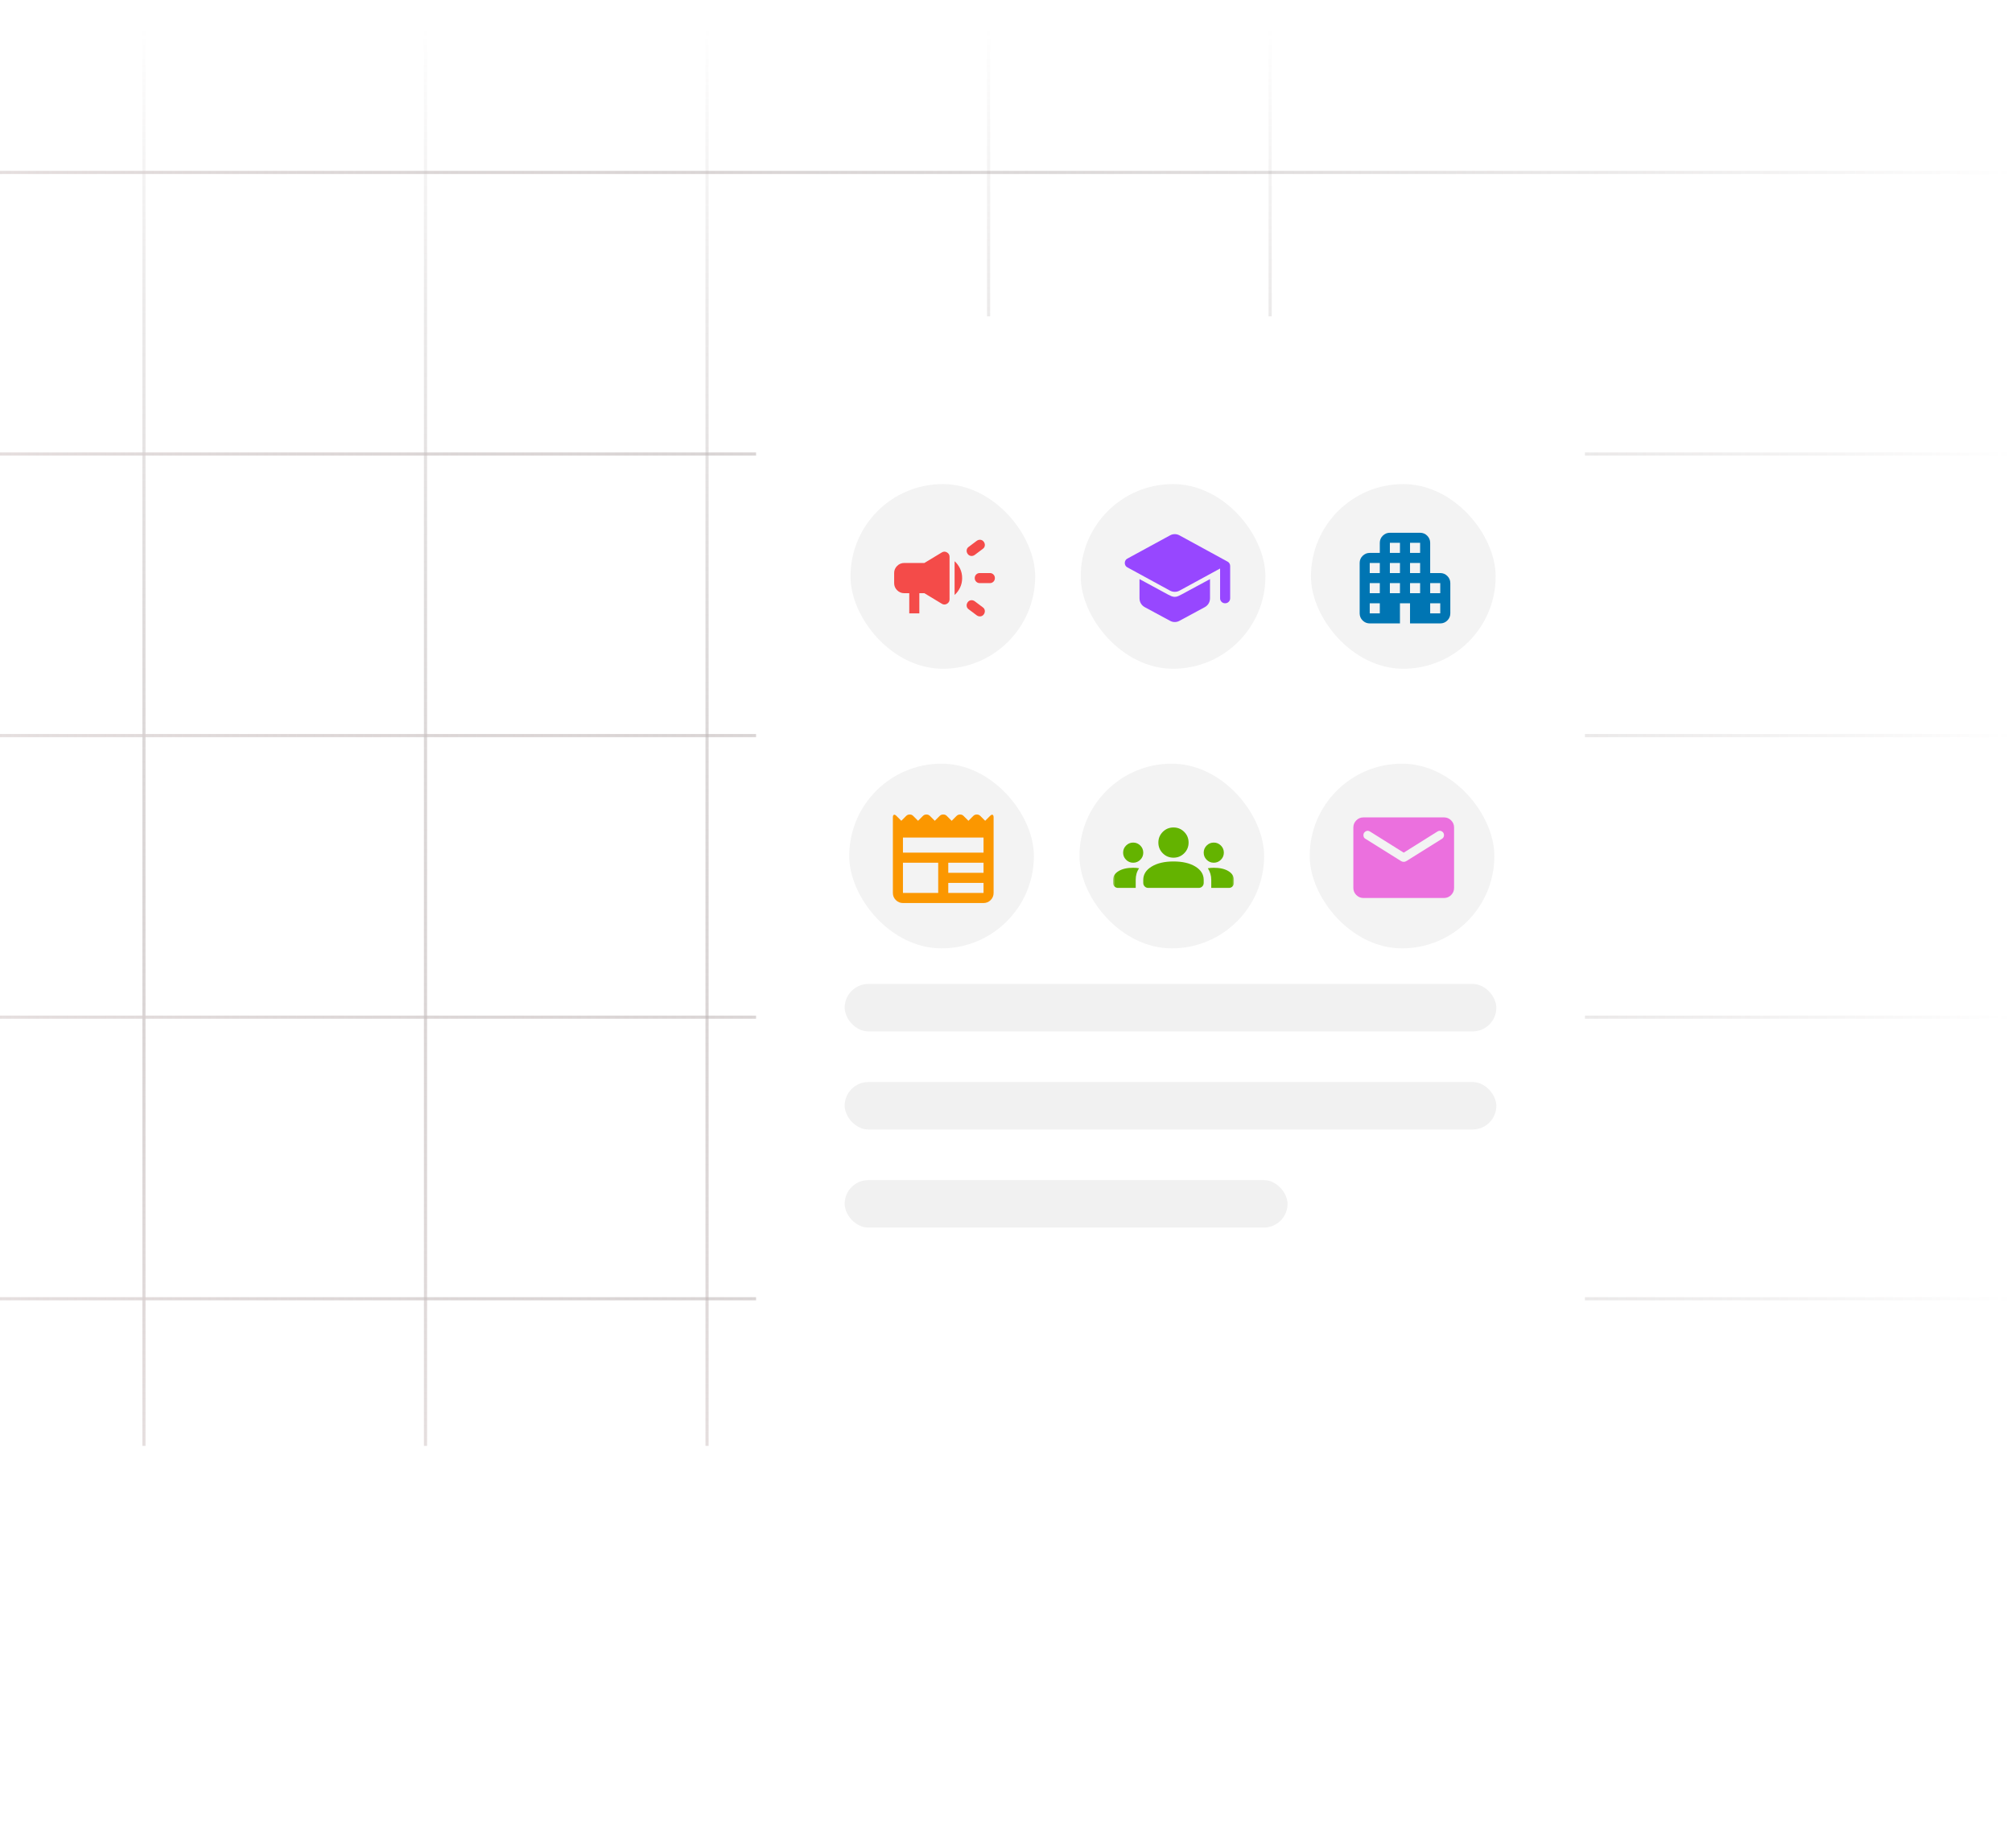 <svg width="636" height="584" viewBox="0 0 636 584" fill="none" xmlns="http://www.w3.org/2000/svg">
<line x1="312.5" y1="457" x2="312.5" y2="9" stroke="url(#paint0_linear_330_45)"/>
<line x1="223.5" y1="457" x2="223.5" y2="9" stroke="url(#paint1_linear_330_45)"/>
<line x1="134.5" y1="457" x2="134.5" y2="9" stroke="url(#paint2_linear_330_45)"/>
<line x1="45.5" y1="457" x2="45.5" y2="9" stroke="url(#paint3_linear_330_45)"/>
<line x1="401.5" y1="457" x2="401.5" y2="9" stroke="url(#paint4_linear_330_45)"/>
<line y1="410.5" x2="636" y2="410.5" stroke="url(#paint5_linear_330_45)"/>
<line y1="321.5" x2="636" y2="321.5" stroke="url(#paint6_linear_330_45)"/>
<line y1="232.5" x2="636" y2="232.5" stroke="url(#paint7_linear_330_45)"/>
<line y1="143.5" x2="636" y2="143.5" stroke="url(#paint8_linear_330_45)"/>
<line y1="54.5" x2="636" y2="54.5" stroke="url(#paint9_linear_330_45)"/>
<g filter="url(#filter0_d_330_45)">
<g clip-path="url(#clip0_330_45)">
<rect x="239" y="81" width="262" height="384" rx="10" fill="white"/>
<g filter="url(#filter1_d_330_45)">
<rect x="268.847" y="115" width="58.375" height="58.375" rx="29.188" fill="#F3F3F3"/>
<mask id="mask0_330_45" style="mask-type:alpha" maskUnits="userSpaceOnUse" x="279" y="125" width="39" height="39">
<rect x="279.461" y="125.613" width="38.209" height="38.209" fill="#D9D9D9"/>
</mask>
<g mask="url(#mask0_330_45)">
<path d="M309.709 146.309C309.258 146.309 308.88 146.156 308.576 145.851C308.27 145.546 308.117 145.168 308.117 144.717C308.117 144.266 308.27 143.888 308.576 143.582C308.88 143.278 309.258 143.125 309.709 143.125H312.893C313.344 143.125 313.722 143.278 314.027 143.582C314.333 143.888 314.485 144.266 314.485 144.717C314.485 145.168 314.333 145.546 314.027 145.851C313.722 146.156 313.344 146.309 312.893 146.309H309.709ZM308.754 156.498L306.207 154.588C305.835 154.323 305.623 153.978 305.57 153.553C305.517 153.129 305.623 152.731 305.888 152.359C306.154 151.988 306.499 151.775 306.923 151.722C307.348 151.669 307.746 151.775 308.117 152.041L310.664 153.951C311.036 154.216 311.248 154.561 311.301 154.986C311.354 155.411 311.248 155.809 310.983 156.18C310.718 156.551 310.373 156.764 309.948 156.817C309.524 156.87 309.126 156.764 308.754 156.498ZM308.117 137.394C307.746 137.659 307.348 137.765 306.923 137.712C306.499 137.659 306.154 137.447 305.888 137.075C305.623 136.704 305.517 136.306 305.57 135.881C305.623 135.457 305.835 135.112 306.207 134.847L308.754 132.936C309.126 132.671 309.524 132.565 309.948 132.618C310.373 132.671 310.718 132.883 310.983 133.255C311.248 133.626 311.354 134.024 311.301 134.449C311.248 134.873 311.036 135.218 310.664 135.483L308.117 137.394ZM287.421 155.862V149.493H285.829C284.953 149.493 284.204 149.181 283.581 148.557C282.957 147.934 282.645 147.185 282.645 146.309V143.125C282.645 142.25 282.957 141.5 283.581 140.876C284.204 140.253 284.953 139.941 285.829 139.941H292.197L297.729 136.598C298.26 136.279 298.797 136.279 299.342 136.598C299.885 136.916 300.157 137.381 300.157 137.991V151.444C300.157 152.054 299.885 152.518 299.342 152.837C298.797 153.155 298.26 153.155 297.729 152.837L292.197 149.493H290.605V155.862H287.421ZM301.749 150.051V139.384C302.465 140.021 303.043 140.797 303.481 141.713C303.918 142.628 304.137 143.629 304.137 144.717C304.137 145.805 303.918 146.807 303.481 147.721C303.043 148.637 302.465 149.414 301.749 150.051Z" fill="#F44B49"/>
</g>
</g>
<g filter="url(#filter2_d_330_45)">
<rect x="268.443" y="203.375" width="58.375" height="58.375" rx="29.188" fill="#F3F3F3"/>
<mask id="mask1_330_45" style="mask-type:alpha" maskUnits="userSpaceOnUse" x="279" y="213" width="39" height="40">
<rect x="279.058" y="213.989" width="38.209" height="38.209" fill="#D9D9D9"/>
</mask>
<g mask="url(#mask1_330_45)">
<path d="M285.425 247.422C284.55 247.422 283.8 247.11 283.177 246.487C282.553 245.863 282.241 245.113 282.241 244.237V220.357C282.241 219.906 282.347 219.634 282.56 219.54C282.772 219.448 283.037 219.561 283.356 219.879L284.908 221.431L286.42 219.919C286.58 219.76 286.752 219.64 286.938 219.561C287.123 219.481 287.322 219.441 287.535 219.441C287.747 219.441 287.946 219.474 288.132 219.54C288.318 219.607 288.49 219.72 288.649 219.879L290.201 221.431L291.754 219.879C291.913 219.72 292.085 219.607 292.271 219.54C292.457 219.474 292.656 219.441 292.868 219.441C293.08 219.441 293.279 219.481 293.465 219.561C293.651 219.64 293.823 219.76 293.983 219.919L295.495 221.431L297.047 219.879C297.206 219.72 297.379 219.607 297.565 219.54C297.75 219.474 297.949 219.441 298.162 219.441C298.374 219.441 298.573 219.474 298.759 219.54C298.944 219.607 299.117 219.72 299.276 219.879L300.828 221.431L302.341 219.919C302.5 219.76 302.672 219.64 302.858 219.561C303.044 219.481 303.243 219.441 303.455 219.441C303.667 219.441 303.866 219.474 304.052 219.54C304.238 219.607 304.41 219.72 304.57 219.879L306.122 221.431L307.674 219.879C307.833 219.72 308.006 219.607 308.192 219.54C308.377 219.474 308.576 219.441 308.789 219.441C309.001 219.441 309.2 219.481 309.386 219.561C309.571 219.64 309.744 219.76 309.903 219.919L311.415 221.431L312.968 219.879C313.286 219.561 313.551 219.448 313.764 219.54C313.976 219.634 314.082 219.906 314.082 220.357V244.237C314.082 245.113 313.771 245.863 313.148 246.487C312.523 247.11 311.774 247.422 310.898 247.422H285.425ZM285.425 244.237H296.57V234.685H285.425V244.237ZM299.754 244.237H310.898V241.053H299.754V244.237ZM299.754 237.869H310.898V234.685H299.754V237.869ZM285.425 231.501H310.898V226.725H285.425V231.501Z" fill="#FB9700"/>
</g>
</g>
<g filter="url(#filter3_d_330_45)">
<rect x="341.222" y="203.375" width="58.375" height="58.375" rx="29.188" fill="#F3F3F3"/>
<mask id="mask2_330_45" style="mask-type:alpha" maskUnits="userSpaceOnUse" x="351" y="213" width="40" height="40">
<rect x="351.837" y="213.988" width="38.209" height="38.209" fill="#D9D9D9"/>
</mask>
<g mask="url(#mask2_330_45)">
<path d="M353.429 242.645C352.978 242.645 352.6 242.492 352.295 242.186C351.99 241.881 351.837 241.504 351.837 241.053V240.137C351.837 238.97 352.421 238.034 353.588 237.33C354.756 236.628 356.295 236.276 358.205 236.276C358.55 236.276 358.875 236.29 359.181 236.316C359.486 236.343 359.784 236.383 360.076 236.436C359.704 236.966 359.432 237.537 359.259 238.147C359.087 238.757 359.001 239.407 359.001 240.097V242.645H353.429ZM362.981 242.645C362.53 242.645 362.152 242.492 361.846 242.186C361.541 241.881 361.389 241.504 361.389 241.053V240.097C361.389 238.373 362.272 236.973 364.037 235.897C365.801 234.823 368.102 234.286 370.941 234.286C373.807 234.286 376.116 234.823 377.867 235.897C379.618 236.973 380.494 238.373 380.494 240.097V241.053C380.494 241.504 380.341 241.881 380.035 242.186C379.731 242.492 379.353 242.645 378.902 242.645H362.981ZM382.882 242.645V240.097C382.882 239.407 382.789 238.757 382.603 238.147C382.417 237.537 382.152 236.966 381.807 236.436C382.099 236.383 382.398 236.343 382.703 236.316C383.008 236.29 383.333 236.276 383.678 236.276C385.588 236.276 387.127 236.628 388.295 237.33C389.462 238.034 390.046 238.97 390.046 240.137V241.053C390.046 241.504 389.893 241.881 389.587 242.186C389.283 242.492 388.905 242.645 388.454 242.645H382.882ZM358.205 234.684C357.329 234.684 356.58 234.372 355.957 233.748C355.333 233.125 355.021 232.376 355.021 231.5C355.021 230.625 355.333 229.875 355.957 229.251C356.58 228.628 357.329 228.316 358.205 228.316C359.081 228.316 359.83 228.628 360.453 229.251C361.077 229.875 361.389 230.625 361.389 231.5C361.389 232.376 361.077 233.125 360.453 233.748C359.83 234.372 359.081 234.684 358.205 234.684ZM383.678 234.684C382.802 234.684 382.052 234.372 381.428 233.748C380.805 233.125 380.494 232.376 380.494 231.5C380.494 230.625 380.805 229.875 381.428 229.251C382.052 228.628 382.802 228.316 383.678 228.316C384.553 228.316 385.303 228.628 385.927 229.251C386.55 229.875 386.862 230.625 386.862 231.5C386.862 232.376 386.55 233.125 385.927 233.748C385.303 234.372 384.553 234.684 383.678 234.684ZM370.941 233.092C369.615 233.092 368.487 232.628 367.558 231.699C366.63 230.771 366.165 229.643 366.165 228.316C366.165 226.989 366.63 225.862 367.558 224.933C368.487 224.004 369.615 223.54 370.941 223.54C372.268 223.54 373.396 224.004 374.325 224.933C375.253 225.862 375.718 226.989 375.718 228.316C375.718 229.643 375.253 230.771 374.325 231.699C373.396 232.628 372.268 233.092 370.941 233.092Z" fill="#64B300"/>
</g>
</g>
<g filter="url(#filter4_d_330_45)">
<rect x="414" y="203.375" width="58.375" height="58.375" rx="29.188" fill="#F3F3F3"/>
<mask id="mask3_330_45" style="mask-type:alpha" maskUnits="userSpaceOnUse" x="424" y="213" width="39" height="40">
<rect x="424.614" y="213.988" width="38.209" height="38.209" fill="#D9D9D9"/>
</mask>
<g mask="url(#mask3_330_45)">
<path d="M430.982 245.829C430.106 245.829 429.357 245.518 428.734 244.895C428.11 244.271 427.798 243.521 427.798 242.645V223.541C427.798 222.665 428.11 221.916 428.734 221.293C429.357 220.668 430.106 220.356 430.982 220.356H456.455C457.33 220.356 458.08 220.668 458.704 221.293C459.327 221.916 459.639 222.665 459.639 223.541V242.645C459.639 243.521 459.327 244.271 458.704 244.895C458.08 245.518 457.33 245.829 456.455 245.829H430.982ZM443.718 234.406C443.851 234.406 443.99 234.386 444.135 234.346C444.282 234.306 444.421 234.247 444.554 234.167L455.818 227.123C456.03 226.99 456.189 226.824 456.295 226.626C456.402 226.426 456.455 226.207 456.455 225.968C456.455 225.438 456.229 225.04 455.778 224.774C455.327 224.509 454.863 224.522 454.385 224.814L443.718 231.501L433.052 224.814C432.574 224.522 432.11 224.515 431.659 224.793C431.207 225.073 430.982 225.464 430.982 225.968C430.982 226.234 431.035 226.466 431.141 226.664C431.247 226.864 431.406 227.016 431.619 227.123L442.882 234.167C443.015 234.247 443.155 234.306 443.301 234.346C443.447 234.386 443.586 234.406 443.718 234.406Z" fill="#EB70DE"/>
</g>
</g>
<g filter="url(#filter5_d_330_45)">
<rect x="341.625" y="115" width="58.375" height="58.375" rx="29.188" fill="#F3F3F3"/>
<mask id="mask4_330_45" style="mask-type:alpha" maskUnits="userSpaceOnUse" x="352" y="125" width="39" height="39">
<rect x="352.24" y="125.613" width="38.209" height="38.209" fill="#D9D9D9"/>
</mask>
<g mask="url(#mask4_330_45)">
<path d="M387.266 152.678C386.815 152.678 386.437 152.525 386.133 152.219C385.827 151.915 385.674 151.537 385.674 151.086V141.693L372.898 148.658C372.659 148.791 372.414 148.89 372.161 148.956C371.91 149.023 371.638 149.056 371.346 149.056C371.054 149.056 370.782 149.023 370.531 148.956C370.278 148.89 370.033 148.791 369.794 148.658L356.381 141.335C356.115 141.202 355.91 141.009 355.765 140.757C355.618 140.505 355.545 140.233 355.545 139.942C355.545 139.65 355.618 139.378 355.765 139.126C355.91 138.874 356.115 138.681 356.381 138.549L369.834 131.225C370.072 131.092 370.317 130.993 370.569 130.926C370.822 130.86 371.081 130.827 371.346 130.827C371.611 130.827 371.87 130.86 372.123 130.926C372.374 130.993 372.62 131.092 372.858 131.225L388.023 139.504C388.288 139.636 388.494 139.829 388.64 140.08C388.786 140.333 388.858 140.605 388.858 140.897V151.086C388.858 151.537 388.706 151.915 388.4 152.219C388.095 152.525 387.717 152.678 387.266 152.678ZM371.346 158.608C371.081 158.608 370.822 158.575 370.569 158.51C370.317 158.443 370.072 158.343 369.834 158.21L361.873 153.912C361.343 153.62 360.931 153.229 360.639 152.738C360.348 152.247 360.202 151.696 360.202 151.086V145.036L369.236 149.932C369.581 150.117 369.926 150.283 370.271 150.428C370.616 150.575 370.974 150.648 371.346 150.648C371.717 150.648 372.083 150.568 372.441 150.409C372.799 150.25 373.15 150.078 373.495 149.892L382.49 145.036V151.086C382.49 151.696 382.344 152.247 382.052 152.738C381.761 153.229 381.349 153.62 380.819 153.912L372.858 158.21C372.62 158.343 372.374 158.443 372.123 158.51C371.87 158.575 371.611 158.608 371.346 158.608Z" fill="#9747FF"/>
</g>
</g>
<g filter="url(#filter6_d_330_45)">
<rect x="414.403" y="115" width="58.375" height="58.375" rx="29.188" fill="#F3F3F3"/>
<mask id="mask5_330_45" style="mask-type:alpha" maskUnits="userSpaceOnUse" x="425" y="125" width="39" height="39">
<rect x="425.018" y="125.613" width="38.209" height="38.209" fill="#D9D9D9"/>
</mask>
<g mask="url(#mask5_330_45)">
<path d="M432.978 159.046C432.102 159.046 431.353 158.735 430.728 158.112C430.105 157.488 429.794 156.738 429.794 155.862V139.942C429.794 139.066 430.105 138.316 430.728 137.692C431.353 137.069 432.102 136.758 432.978 136.758H436.162V133.574C436.162 132.698 436.474 131.948 437.098 131.324C437.721 130.701 438.471 130.39 439.346 130.39H448.898C449.774 130.39 450.524 130.701 451.148 131.324C451.771 131.948 452.083 132.698 452.083 133.574V143.126H455.267C456.142 143.126 456.892 143.438 457.516 144.061C458.139 144.685 458.451 145.434 458.451 146.31V155.862C458.451 156.738 458.139 157.488 457.516 158.112C456.892 158.735 456.142 159.046 455.267 159.046H445.714V152.678H442.53V159.046H432.978ZM432.978 155.862H436.162V152.678H432.978V155.862ZM432.978 149.494H436.162V146.31H432.978V149.494ZM432.978 143.126H436.162V139.942H432.978V143.126ZM439.346 149.494H442.53V146.31H439.346V149.494ZM439.346 143.126H442.53V139.942H439.346V143.126ZM439.346 136.758H442.53V133.574H439.346V136.758ZM445.714 149.494H448.898V146.31H445.714V149.494ZM445.714 143.126H448.898V139.942H445.714V143.126ZM445.714 136.758H448.898V133.574H445.714V136.758ZM452.083 155.862H455.267V152.678H452.083V155.862ZM452.083 149.494H455.267V146.31H452.083V149.494Z" fill="#0075B3"/>
</g>
</g>
<rect x="267" y="292" width="206" height="15" rx="7.5" fill="#F1F1F1"/>
<rect x="267" y="323" width="206" height="15" rx="7.5" fill="#F1F1F1"/>
<rect x="267" y="354" width="140" height="15" rx="7.5" fill="#F1F1F1"/>
</g>
</g>
<defs>
<filter id="filter0_d_330_45" x="139" y="0" width="462" height="584" filterUnits="userSpaceOnUse" color-interpolation-filters="sRGB">
<feFlood flood-opacity="0" result="BackgroundImageFix"/>
<feColorMatrix in="SourceAlpha" type="matrix" values="0 0 0 0 0 0 0 0 0 0 0 0 0 0 0 0 0 0 127 0" result="hardAlpha"/>
<feOffset dy="19"/>
<feGaussianBlur stdDeviation="50"/>
<feComposite in2="hardAlpha" operator="out"/>
<feColorMatrix type="matrix" values="0 0 0 0 0 0 0 0 0 0 0 0 0 0 0 0 0 0 0.05 0"/>
<feBlend mode="normal" in2="BackgroundImageFix" result="effect1_dropShadow_330_45"/>
<feBlend mode="normal" in="SourceGraphic" in2="effect1_dropShadow_330_45" result="shape"/>
</filter>
<filter id="filter1_d_330_45" x="168.847" y="34" width="258.375" height="258.375" filterUnits="userSpaceOnUse" color-interpolation-filters="sRGB">
<feFlood flood-opacity="0" result="BackgroundImageFix"/>
<feColorMatrix in="SourceAlpha" type="matrix" values="0 0 0 0 0 0 0 0 0 0 0 0 0 0 0 0 0 0 127 0" result="hardAlpha"/>
<feOffset dy="19"/>
<feGaussianBlur stdDeviation="50"/>
<feComposite in2="hardAlpha" operator="out"/>
<feColorMatrix type="matrix" values="0 0 0 0 0 0 0 0 0 0 0 0 0 0 0 0 0 0 0.05 0"/>
<feBlend mode="normal" in2="BackgroundImageFix" result="effect1_dropShadow_330_45"/>
<feBlend mode="normal" in="SourceGraphic" in2="effect1_dropShadow_330_45" result="shape"/>
</filter>
<filter id="filter2_d_330_45" x="168.443" y="122.375" width="258.375" height="258.375" filterUnits="userSpaceOnUse" color-interpolation-filters="sRGB">
<feFlood flood-opacity="0" result="BackgroundImageFix"/>
<feColorMatrix in="SourceAlpha" type="matrix" values="0 0 0 0 0 0 0 0 0 0 0 0 0 0 0 0 0 0 127 0" result="hardAlpha"/>
<feOffset dy="19"/>
<feGaussianBlur stdDeviation="50"/>
<feComposite in2="hardAlpha" operator="out"/>
<feColorMatrix type="matrix" values="0 0 0 0 0 0 0 0 0 0 0 0 0 0 0 0 0 0 0.05 0"/>
<feBlend mode="normal" in2="BackgroundImageFix" result="effect1_dropShadow_330_45"/>
<feBlend mode="normal" in="SourceGraphic" in2="effect1_dropShadow_330_45" result="shape"/>
</filter>
<filter id="filter3_d_330_45" x="241.222" y="122.375" width="258.375" height="258.375" filterUnits="userSpaceOnUse" color-interpolation-filters="sRGB">
<feFlood flood-opacity="0" result="BackgroundImageFix"/>
<feColorMatrix in="SourceAlpha" type="matrix" values="0 0 0 0 0 0 0 0 0 0 0 0 0 0 0 0 0 0 127 0" result="hardAlpha"/>
<feOffset dy="19"/>
<feGaussianBlur stdDeviation="50"/>
<feComposite in2="hardAlpha" operator="out"/>
<feColorMatrix type="matrix" values="0 0 0 0 0 0 0 0 0 0 0 0 0 0 0 0 0 0 0.05 0"/>
<feBlend mode="normal" in2="BackgroundImageFix" result="effect1_dropShadow_330_45"/>
<feBlend mode="normal" in="SourceGraphic" in2="effect1_dropShadow_330_45" result="shape"/>
</filter>
<filter id="filter4_d_330_45" x="314" y="122.375" width="258.375" height="258.375" filterUnits="userSpaceOnUse" color-interpolation-filters="sRGB">
<feFlood flood-opacity="0" result="BackgroundImageFix"/>
<feColorMatrix in="SourceAlpha" type="matrix" values="0 0 0 0 0 0 0 0 0 0 0 0 0 0 0 0 0 0 127 0" result="hardAlpha"/>
<feOffset dy="19"/>
<feGaussianBlur stdDeviation="50"/>
<feComposite in2="hardAlpha" operator="out"/>
<feColorMatrix type="matrix" values="0 0 0 0 0 0 0 0 0 0 0 0 0 0 0 0 0 0 0.05 0"/>
<feBlend mode="normal" in2="BackgroundImageFix" result="effect1_dropShadow_330_45"/>
<feBlend mode="normal" in="SourceGraphic" in2="effect1_dropShadow_330_45" result="shape"/>
</filter>
<filter id="filter5_d_330_45" x="241.625" y="34" width="258.375" height="258.375" filterUnits="userSpaceOnUse" color-interpolation-filters="sRGB">
<feFlood flood-opacity="0" result="BackgroundImageFix"/>
<feColorMatrix in="SourceAlpha" type="matrix" values="0 0 0 0 0 0 0 0 0 0 0 0 0 0 0 0 0 0 127 0" result="hardAlpha"/>
<feOffset dy="19"/>
<feGaussianBlur stdDeviation="50"/>
<feComposite in2="hardAlpha" operator="out"/>
<feColorMatrix type="matrix" values="0 0 0 0 0 0 0 0 0 0 0 0 0 0 0 0 0 0 0.05 0"/>
<feBlend mode="normal" in2="BackgroundImageFix" result="effect1_dropShadow_330_45"/>
<feBlend mode="normal" in="SourceGraphic" in2="effect1_dropShadow_330_45" result="shape"/>
</filter>
<filter id="filter6_d_330_45" x="314.403" y="34" width="258.375" height="258.375" filterUnits="userSpaceOnUse" color-interpolation-filters="sRGB">
<feFlood flood-opacity="0" result="BackgroundImageFix"/>
<feColorMatrix in="SourceAlpha" type="matrix" values="0 0 0 0 0 0 0 0 0 0 0 0 0 0 0 0 0 0 127 0" result="hardAlpha"/>
<feOffset dy="19"/>
<feGaussianBlur stdDeviation="50"/>
<feComposite in2="hardAlpha" operator="out"/>
<feColorMatrix type="matrix" values="0 0 0 0 0 0 0 0 0 0 0 0 0 0 0 0 0 0 0.05 0"/>
<feBlend mode="normal" in2="BackgroundImageFix" result="effect1_dropShadow_330_45"/>
<feBlend mode="normal" in="SourceGraphic" in2="effect1_dropShadow_330_45" result="shape"/>
</filter>
<linearGradient id="paint0_linear_330_45" x1="313" y1="457" x2="313.001" y2="9" gradientUnits="userSpaceOnUse">
<stop stop-color="#E0D8D8" stop-opacity="0.83"/>
<stop offset="1" stop-color="#776C6C" stop-opacity="0"/>
</linearGradient>
<linearGradient id="paint1_linear_330_45" x1="224" y1="457" x2="224.001" y2="9" gradientUnits="userSpaceOnUse">
<stop stop-color="#E0D8D8" stop-opacity="0.83"/>
<stop offset="1" stop-color="#776C6C" stop-opacity="0"/>
</linearGradient>
<linearGradient id="paint2_linear_330_45" x1="135" y1="457" x2="135.001" y2="9" gradientUnits="userSpaceOnUse">
<stop stop-color="#E0D8D8" stop-opacity="0.83"/>
<stop offset="1" stop-color="#776C6C" stop-opacity="0"/>
</linearGradient>
<linearGradient id="paint3_linear_330_45" x1="46" y1="457" x2="46.001" y2="9" gradientUnits="userSpaceOnUse">
<stop stop-color="#E0D8D8" stop-opacity="0.83"/>
<stop offset="1" stop-color="#776C6C" stop-opacity="0"/>
</linearGradient>
<linearGradient id="paint4_linear_330_45" x1="402" y1="457" x2="402.001" y2="9" gradientUnits="userSpaceOnUse">
<stop stop-color="#E0D8D8" stop-opacity="0.83"/>
<stop offset="1" stop-color="#776C6C" stop-opacity="0"/>
</linearGradient>
<linearGradient id="paint5_linear_330_45" x1="0" y1="411" x2="636" y2="411.002" gradientUnits="userSpaceOnUse">
<stop stop-color="#E0D8D8" stop-opacity="0.83"/>
<stop offset="1" stop-color="#776C6C" stop-opacity="0"/>
</linearGradient>
<linearGradient id="paint6_linear_330_45" x1="0" y1="322" x2="636" y2="322.002" gradientUnits="userSpaceOnUse">
<stop stop-color="#E0D8D8" stop-opacity="0.83"/>
<stop offset="1" stop-color="#776C6C" stop-opacity="0"/>
</linearGradient>
<linearGradient id="paint7_linear_330_45" x1="0" y1="233" x2="636" y2="233.002" gradientUnits="userSpaceOnUse">
<stop stop-color="#E0D8D8" stop-opacity="0.83"/>
<stop offset="1" stop-color="#776C6C" stop-opacity="0"/>
</linearGradient>
<linearGradient id="paint8_linear_330_45" x1="0" y1="144" x2="636" y2="144.002" gradientUnits="userSpaceOnUse">
<stop stop-color="#E0D8D8" stop-opacity="0.83"/>
<stop offset="1" stop-color="#776C6C" stop-opacity="0"/>
</linearGradient>
<linearGradient id="paint9_linear_330_45" x1="0" y1="55" x2="636" y2="55.002" gradientUnits="userSpaceOnUse">
<stop stop-color="#E0D8D8" stop-opacity="0.83"/>
<stop offset="1" stop-color="#776C6C" stop-opacity="0"/>
</linearGradient>
<clipPath id="clip0_330_45">
<rect x="239" y="81" width="262" height="384" rx="10" fill="white"/>
</clipPath>
</defs>
</svg>
